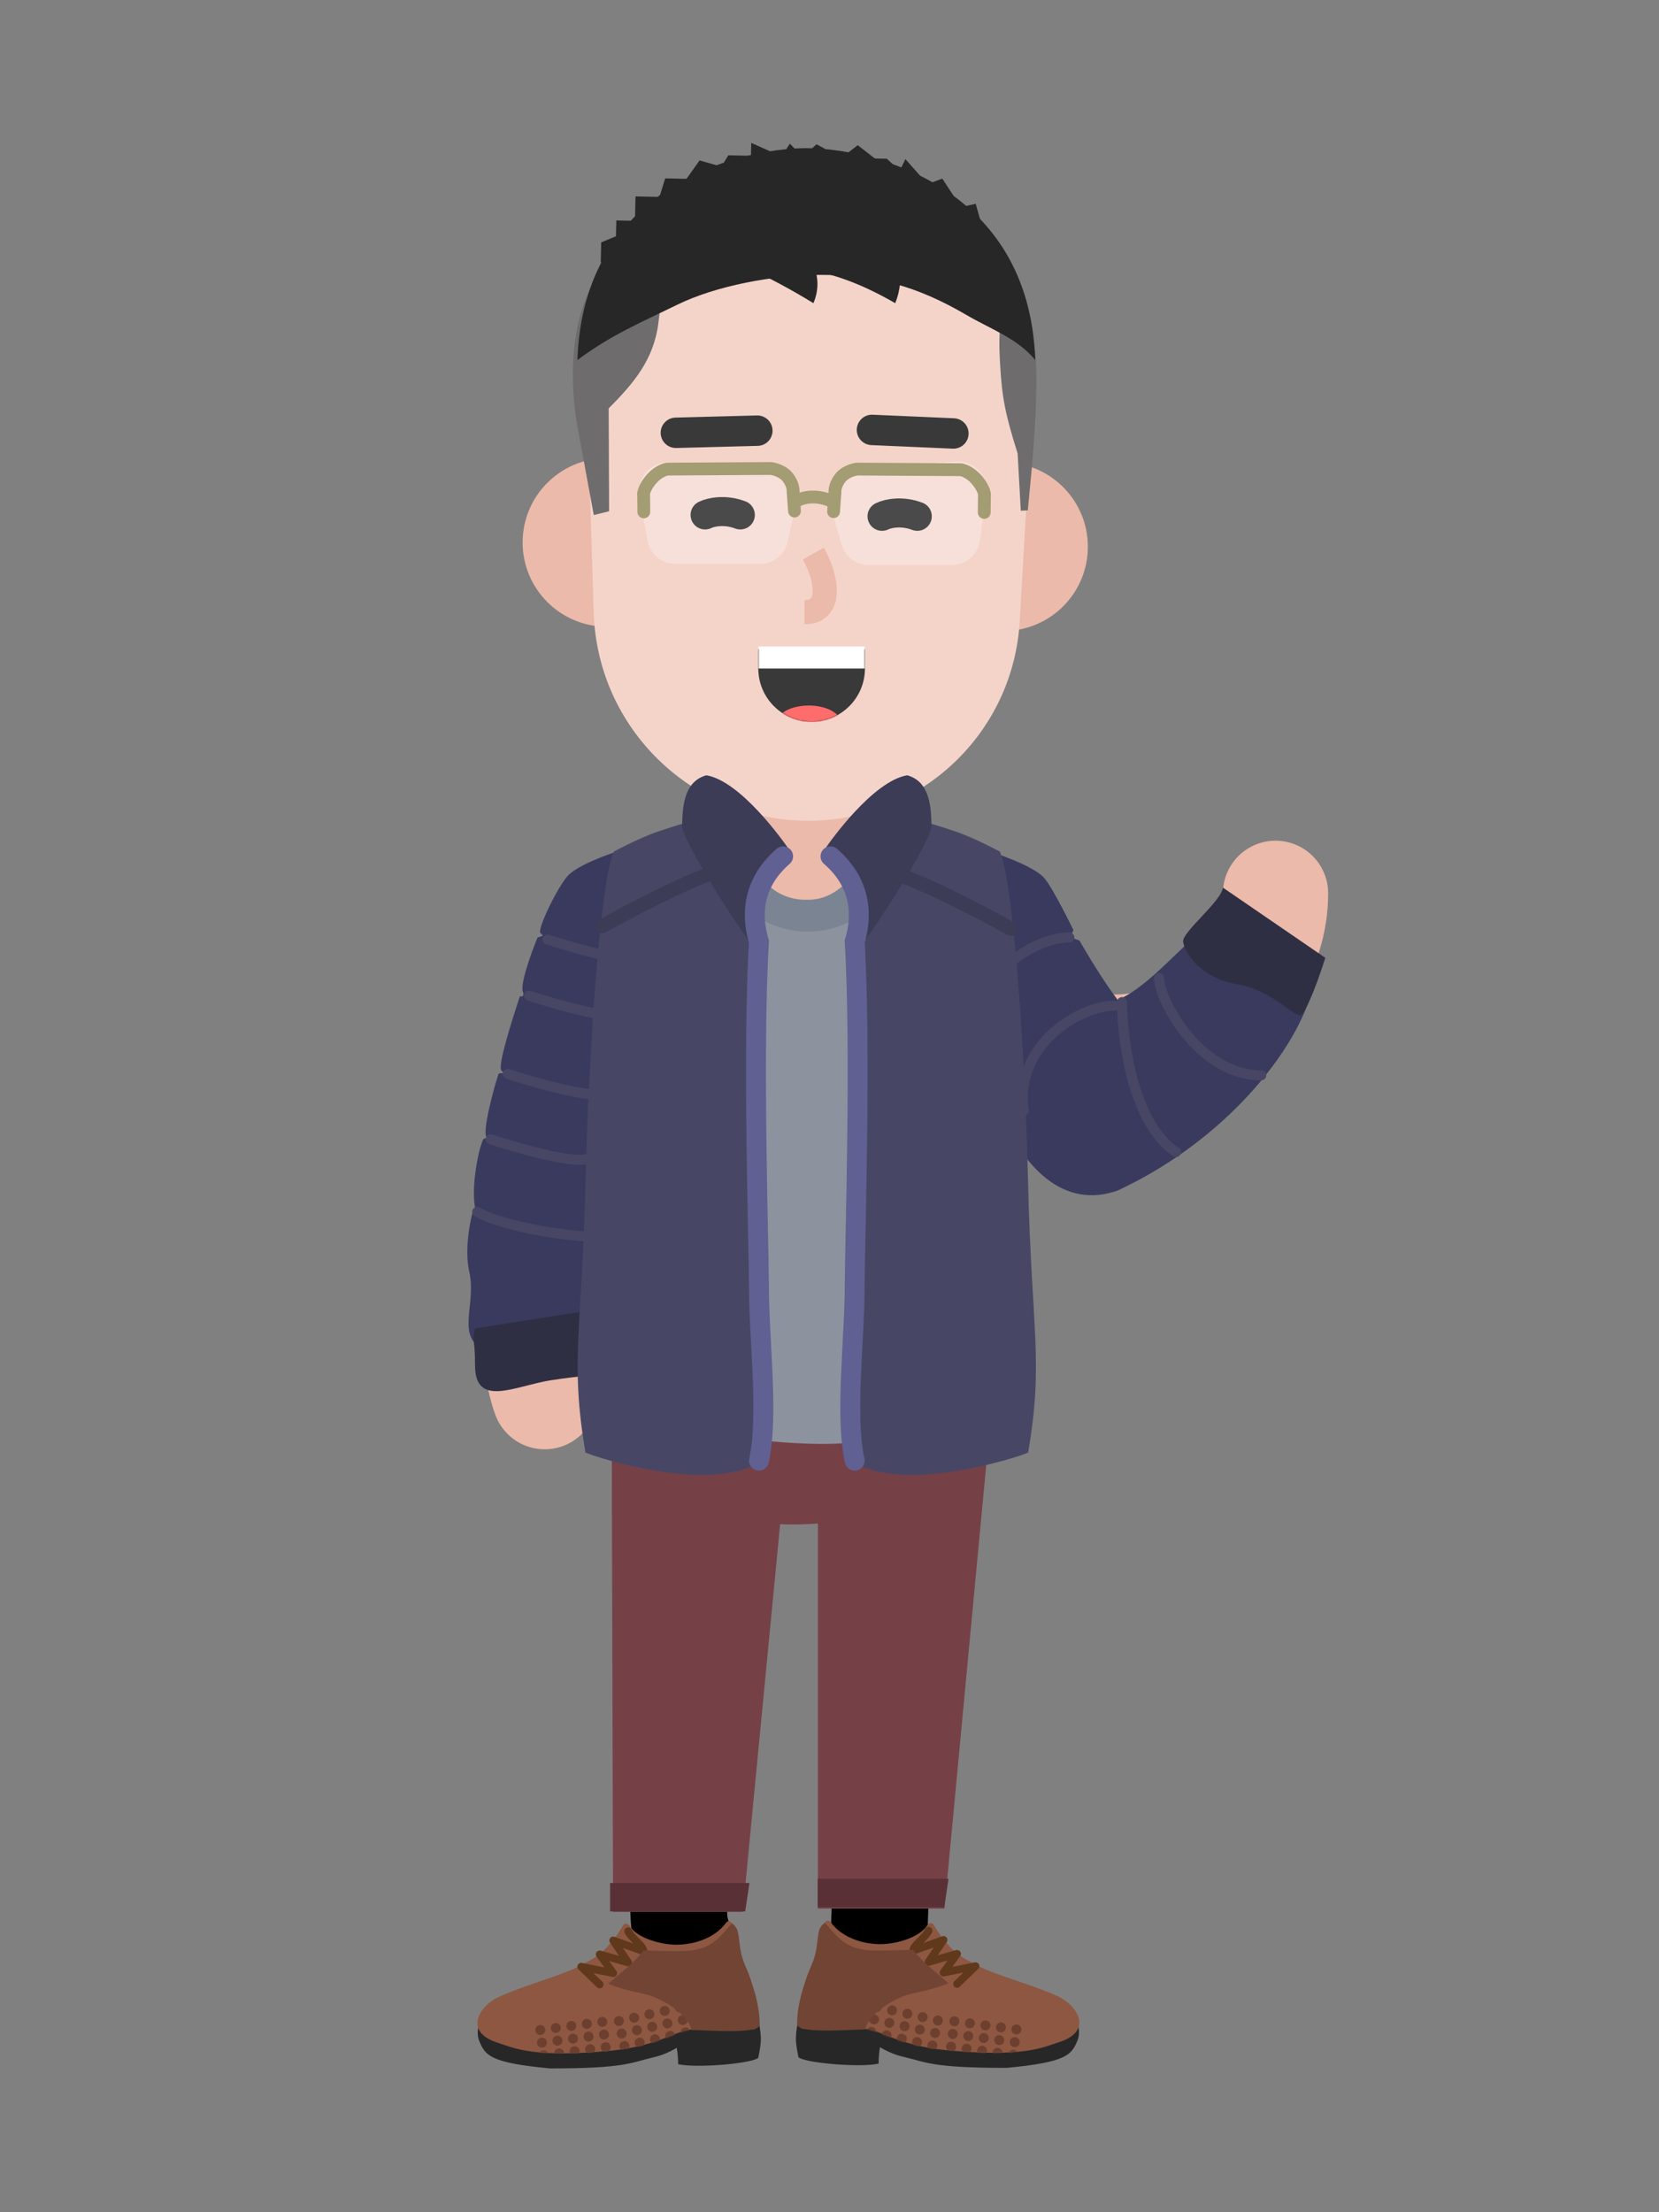 <svg width="1200" height="1600" viewBox="0 0 1200 1600" fill="none" xmlns="http://www.w3.org/2000/svg">
<rect x="0" y="0" width="1200" height="1600" fill="#808080" stroke="none"/>
<path d="M644.947 1231.28C640.148 1297.45 631.989 1432.04 637.748 1441.09" stroke="black" stroke-width="69.936" stroke-linecap="round"/>
<path d="M499.934 1187.06C495.135 1253.22 486.975 1387.81 492.735 1396.86" stroke="black" stroke-width="69.936" stroke-linecap="round"/>
<path d="M717.981 1010.59L591.618 1022.29V1380.41H683.151L717.981 1010.59Z" fill="#764047"/>
<path d="M683.001 1379.38L686.086 1358.81H591.467V1379.38H683.001Z" fill="#593036"/>
<ellipse rx="121.664" ry="62.66" transform="matrix(-1 0 0 1 573.678 1039.91)" fill="#764047"/>
<path d="M571.927 1023.12H442.43L443.459 1382.78H537.261L571.927 1023.12Z" fill="#764047"/>
<path d="M539.016 1382.46L542.101 1361.9H441.312V1382.46H539.016Z" fill="#593036"/>
<path d="M779.494 1475.45C781.426 1470.68 780.036 1464.13 778.954 1462.35C777.873 1460.57 646.542 1452.37 646.542 1452.37C624.745 1450.59 581.537 1443.11 578.551 1456C574.857 1471.94 575.027 1475.54 577.544 1487.88C581.572 1492 622.321 1495.6 635.534 1492.51C635.534 1485.31 636.562 1480.68 636.562 1480.68C636.562 1480.68 643.927 1485.35 652.567 1487.37C670.19 1491.48 673.564 1495.6 728.149 1495.6C771.928 1491.48 775.171 1486.14 779.494 1475.45Z" fill="#272727"/>
<path d="M637.462 1406.12C626.515 1406.26 609.804 1402.66 600.698 1390.04C599.897 1388.93 598.261 1388.75 597.329 1389.76C589.14 1398.56 594.445 1393.55 591.155 1408.7C587.908 1423.65 585.167 1421.52 581.921 1435.4C579.673 1445.01 572.392 1467.44 581.921 1467.44H625.377C635.659 1467.44 649.546 1479.39 683.785 1482.74C740.62 1488.31 754.508 1480.68 765.857 1477.08C791.677 1468.89 778.574 1450.16 765.857 1444.17C747.227 1435.4 720.527 1428.81 706.946 1421.55C696.371 1415.89 692.739 1414.13 687.309 1408.18C680.38 1400.58 677.442 1395.72 675.243 1391.94C674.328 1390.37 671.84 1390.72 670.868 1392.26C664.865 1401.78 647.57 1405.99 637.462 1406.12Z" fill="#8E5742"/>
<mask id="mask0" mask-type="alpha" maskUnits="userSpaceOnUse" x="576" y="1389" width="204" height="96">
<path d="M636.433 1406.12C625.487 1406.26 608.776 1402.66 599.67 1390.04C598.869 1388.93 597.232 1388.75 596.3 1389.76C588.111 1398.56 593.417 1393.55 590.127 1408.7C586.88 1423.65 584.139 1421.52 580.892 1435.4C578.645 1445.01 571.364 1467.44 580.892 1467.44H624.349C634.631 1467.44 648.518 1479.39 682.756 1482.74C739.591 1488.31 753.48 1480.68 764.828 1477.08C790.649 1468.89 777.546 1450.16 764.828 1444.17C746.198 1435.4 719.499 1428.81 705.918 1421.55C695.342 1415.89 691.711 1414.13 686.281 1408.18C679.352 1400.58 676.413 1395.72 674.215 1391.94C673.299 1390.37 670.812 1390.72 669.84 1392.26C663.837 1401.78 646.541 1405.99 636.433 1406.12Z" fill="#8E5742"/>
</mask>
<g mask="url(#mask0)">
<circle r="3.6" transform="matrix(-0.991 -0.131 -0.131 0.991 734.009 1476.99)" fill="#6C3F2E"/>
<circle r="3.6" transform="matrix(-0.991 -0.131 -0.131 0.991 722.793 1475.51)" fill="#6C3F2E"/>
<circle r="3.6" transform="matrix(-0.991 -0.131 -0.131 0.991 711.577 1474.03)" fill="#6C3F2E"/>
<circle r="3.6" transform="matrix(-0.991 -0.131 -0.131 0.991 700.36 1472.56)" fill="#6C3F2E"/>
<circle r="3.6" transform="matrix(-0.991 -0.131 -0.131 0.991 689.143 1471.08)" fill="#6C3F2E"/>
<circle r="3.6" transform="matrix(-0.991 -0.131 -0.131 0.991 732.801 1486.16)" fill="#6C3F2E"/>
<circle r="3.6" transform="matrix(-0.991 -0.131 -0.131 0.991 721.584 1484.69)" fill="#6C3F2E"/>
<circle r="3.6" transform="matrix(-0.991 -0.131 -0.131 0.991 710.369 1483.21)" fill="#6C3F2E"/>
<circle r="3.6" transform="matrix(-0.991 -0.131 -0.131 0.991 699.152 1481.73)" fill="#6C3F2E"/>
<circle r="3.6" transform="matrix(-0.991 -0.131 -0.131 0.991 687.935 1480.26)" fill="#6C3F2E"/>
<circle r="3.6" transform="matrix(-0.991 -0.131 -0.131 0.991 735.217 1467.81)" fill="#6C3F2E"/>
<circle r="3.6" transform="matrix(-0.991 -0.131 -0.131 0.991 724.001 1466.33)" fill="#6C3F2E"/>
<circle r="3.6" transform="matrix(-0.991 -0.131 -0.131 0.991 712.784 1464.86)" fill="#6C3F2E"/>
<circle r="3.6" transform="matrix(-0.991 -0.131 -0.131 0.991 701.568 1463.38)" fill="#6C3F2E"/>
<circle r="3.6" transform="matrix(-0.991 -0.131 -0.131 0.991 690.352 1461.9)" fill="#6C3F2E"/>
<circle r="3.6" transform="matrix(-0.976 -0.216 -0.216 0.976 676.384 1470.38)" fill="#6C3F2E"/>
<circle r="3.6" transform="matrix(-0.976 -0.216 -0.216 0.976 665.339 1467.93)" fill="#6C3F2E"/>
<circle r="3.6" transform="matrix(-0.976 -0.216 -0.216 0.976 654.294 1465.48)" fill="#6C3F2E"/>
<circle r="3.6" transform="matrix(-0.976 -0.216 -0.216 0.976 643.249 1463.04)" fill="#6C3F2E"/>
<circle r="3.6" transform="matrix(-0.976 -0.216 -0.216 0.976 632.204 1460.59)" fill="#6C3F2E"/>
<circle r="3.6" transform="matrix(-0.976 -0.216 -0.216 0.976 674.38 1479.42)" fill="#6C3F2E"/>
<circle r="3.6" transform="matrix(-0.976 -0.216 -0.216 0.976 663.336 1476.97)" fill="#6C3F2E"/>
<circle r="3.6" transform="matrix(-0.976 -0.216 -0.216 0.976 652.29 1474.52)" fill="#6C3F2E"/>
<circle r="3.6" transform="matrix(-0.976 -0.216 -0.216 0.976 641.246 1472.07)" fill="#6C3F2E"/>
<circle r="3.6" transform="matrix(-0.976 -0.216 -0.216 0.976 630.2 1469.62)" fill="#6C3F2E"/>
<circle r="3.6" transform="matrix(-0.976 -0.216 -0.216 0.976 678.386 1461.34)" fill="#6C3F2E"/>
<circle r="3.6" transform="matrix(-0.976 -0.216 -0.216 0.976 667.342 1458.9)" fill="#6C3F2E"/>
<circle r="3.6" transform="matrix(-0.976 -0.216 -0.216 0.976 656.297 1456.45)" fill="#6C3F2E"/>
<circle r="3.6" transform="matrix(-0.976 -0.216 -0.216 0.976 645.253 1454)" fill="#6C3F2E"/>
<circle r="3.6" transform="matrix(-0.976 -0.216 -0.216 0.976 634.207 1451.55)" fill="#6C3F2E"/>
</g>
<path d="M671.687 1396.35C669.46 1401.36 660.528 1406.97 660.528 1410.87L682.486 1403.03L671.687 1418.98L692.264 1413.1L682.486 1426.69L705.626 1422L692.264 1434.92" stroke="#60391C" stroke-width="5.568" stroke-linecap="round" stroke-linejoin="round"/>
<path d="M685.989 1434.4C675.919 1425.15 668.43 1420.52 660.374 1410.23C656.01 1410.23 650.25 1410.75 633.634 1410.75C611.983 1410.75 606.244 1401.49 596.677 1390.69C589.41 1395.32 593.153 1405.09 588.117 1418.46C584.089 1429.16 576.537 1445.2 576.537 1464.74C580.061 1470.91 614.803 1467.83 625.881 1467.83C628.398 1455.49 648.033 1445.2 656.774 1442.63C664.448 1440.37 673.401 1439.54 685.989 1434.4Z" fill="#714433"/>
<path d="M346.542 1475.86C344.611 1471.08 346.001 1464.54 347.082 1462.76C348.164 1460.97 479.494 1452.78 479.494 1452.78C501.292 1451 544.499 1443.52 547.485 1456.4C551.179 1472.35 551.01 1475.94 548.492 1488.29C544.464 1492.4 503.715 1496 490.503 1492.91C490.503 1485.72 489.475 1481.09 489.475 1481.09C489.475 1481.09 482.11 1485.76 473.47 1487.77C455.847 1491.89 452.472 1496 397.888 1496C354.109 1491.89 350.866 1486.55 346.542 1475.86Z" fill="#272727"/>
<path d="M488.575 1406.52C499.522 1406.67 516.233 1403.07 525.339 1390.45C526.139 1389.34 527.776 1389.16 528.708 1390.16C536.897 1398.97 531.592 1393.96 534.881 1409.11C538.128 1424.06 540.869 1421.92 544.116 1435.81C546.364 1445.42 553.644 1467.85 544.116 1467.85H500.659C490.377 1467.85 476.491 1479.79 442.252 1483.14C385.417 1488.71 371.528 1481.09 360.18 1477.49C334.359 1469.3 347.463 1450.57 360.18 1444.58C378.81 1435.81 405.509 1429.22 419.091 1421.95C429.666 1416.29 433.298 1414.53 438.727 1408.58C445.656 1400.98 448.595 1396.13 450.793 1392.35C451.709 1390.77 454.196 1391.12 455.168 1392.66C461.171 1402.18 478.467 1406.39 488.575 1406.52Z" fill="#8E5742"/>
<mask id="mask1" mask-type="alpha" maskUnits="userSpaceOnUse" x="346" y="1389" width="204" height="97">
<path d="M489.603 1406.52C500.55 1406.67 517.261 1403.07 526.367 1390.45C527.168 1389.34 528.804 1389.16 529.736 1390.16C537.925 1398.97 532.62 1393.96 535.91 1409.11C539.156 1424.06 541.898 1421.92 545.144 1435.81C547.392 1445.42 554.673 1467.85 545.144 1467.85H501.688C491.406 1467.85 477.519 1479.79 443.28 1483.14C386.445 1488.71 372.557 1481.09 361.208 1477.49C335.388 1469.3 348.491 1450.57 361.208 1444.58C379.838 1435.81 406.538 1429.22 420.119 1421.95C430.694 1416.29 434.326 1414.53 439.756 1408.58C446.685 1400.98 449.623 1396.13 451.822 1392.35C452.737 1390.77 455.225 1391.12 456.196 1392.66C462.2 1402.18 479.495 1406.39 489.603 1406.52Z" fill="#8E5742"/>
</mask>
<g mask="url(#mask1)">
<circle cx="392.028" cy="1477.39" r="3.6" transform="rotate(-7.5 392.028 1477.39)" fill="#6C3F2E"/>
<circle cx="403.244" cy="1475.91" r="3.6" transform="rotate(-7.5 403.244 1475.91)" fill="#6C3F2E"/>
<circle cx="414.46" cy="1474.44" r="3.6" transform="rotate(-7.5 414.46 1474.44)" fill="#6C3F2E"/>
<circle cx="425.677" cy="1472.96" r="3.6" transform="rotate(-7.5 425.677 1472.96)" fill="#6C3F2E"/>
<circle cx="436.893" cy="1471.48" r="3.6" transform="rotate(-7.5 436.893 1471.48)" fill="#6C3F2E"/>
<circle cx="393.236" cy="1486.57" r="3.6" transform="rotate(-7.5 393.236 1486.57)" fill="#6C3F2E"/>
<circle cx="404.452" cy="1485.09" r="3.6" transform="rotate(-7.5 404.452 1485.09)" fill="#6C3F2E"/>
<circle cx="415.668" cy="1483.61" r="3.6" transform="rotate(-7.5 415.668 1483.61)" fill="#6C3F2E"/>
<circle cx="426.885" cy="1482.14" r="3.6" transform="rotate(-7.5 426.885 1482.14)" fill="#6C3F2E"/>
<circle cx="438.101" cy="1480.66" r="3.6" transform="rotate(-7.5 438.101 1480.66)" fill="#6C3F2E"/>
<circle cx="390.819" cy="1468.21" r="3.6" transform="rotate(-7.5 390.819 1468.21)" fill="#6C3F2E"/>
<circle cx="402.036" cy="1466.74" r="3.6" transform="rotate(-7.5 402.036 1466.74)" fill="#6C3F2E"/>
<circle cx="413.253" cy="1465.26" r="3.6" transform="rotate(-7.5 413.253 1465.26)" fill="#6C3F2E"/>
<circle cx="424.469" cy="1463.78" r="3.6" transform="rotate(-7.5 424.469 1463.78)" fill="#6C3F2E"/>
<circle cx="435.685" cy="1462.31" r="3.6" transform="rotate(-7.5 435.685 1462.31)" fill="#6C3F2E"/>
<circle cx="449.654" cy="1470.79" r="3.6" transform="rotate(-12.5 449.654 1470.79)" fill="#6C3F2E"/>
<circle cx="460.699" cy="1468.34" r="3.6" transform="rotate(-12.5 460.699 1468.34)" fill="#6C3F2E"/>
<circle cx="471.744" cy="1465.89" r="3.6" transform="rotate(-12.5 471.744 1465.89)" fill="#6C3F2E"/>
<circle cx="482.789" cy="1463.44" r="3.6" transform="rotate(-12.5 482.789 1463.44)" fill="#6C3F2E"/>
<circle cx="493.833" cy="1460.99" r="3.6" transform="rotate(-12.5 493.833 1460.99)" fill="#6C3F2E"/>
<circle cx="451.658" cy="1479.82" r="3.6" transform="rotate(-12.5 451.658 1479.82)" fill="#6C3F2E"/>
<circle cx="462.703" cy="1477.37" r="3.6" transform="rotate(-12.5 462.703 1477.37)" fill="#6C3F2E"/>
<circle cx="473.747" cy="1474.93" r="3.6" transform="rotate(-12.5 473.747 1474.93)" fill="#6C3F2E"/>
<circle cx="484.792" cy="1472.48" r="3.6" transform="rotate(-12.5 484.792 1472.48)" fill="#6C3F2E"/>
<circle cx="495.837" cy="1470.03" r="3.6" transform="rotate(-12.5 495.837 1470.03)" fill="#6C3F2E"/>
<circle cx="447.65" cy="1461.75" r="3.6" transform="rotate(-12.5 447.65 1461.75)" fill="#6C3F2E"/>
<circle cx="458.696" cy="1459.3" r="3.6" transform="rotate(-12.5 458.696 1459.3)" fill="#6C3F2E"/>
<circle cx="469.741" cy="1456.85" r="3.6" transform="rotate(-12.5 469.741 1456.85)" fill="#6C3F2E"/>
<circle cx="480.786" cy="1454.4" r="3.6" transform="rotate(-12.5 480.786 1454.4)" fill="#6C3F2E"/>
<circle cx="491.83" cy="1451.95" r="3.6" transform="rotate(-12.5 491.83 1451.95)" fill="#6C3F2E"/>
</g>
<path d="M454.349 1396.75C456.577 1401.76 465.509 1407.37 465.509 1411.27L443.551 1403.44L454.349 1419.38L433.773 1413.5L443.551 1427.09L420.41 1422.41L433.773 1435.32" stroke="#60391C" stroke-width="5.568" stroke-linecap="round" stroke-linejoin="round"/>
<path d="M440.048 1434.81C450.118 1425.55 457.606 1420.92 465.663 1410.64C470.026 1410.64 475.787 1411.15 492.403 1411.15C514.053 1411.15 519.793 1401.9 529.359 1391.1C536.626 1395.72 532.884 1405.49 537.919 1418.86C541.947 1429.56 549.5 1445.6 549.5 1465.15C545.975 1471.32 511.233 1468.23 500.156 1468.23C497.638 1455.89 478.004 1445.61 469.262 1443.03C461.589 1440.78 452.636 1439.95 440.048 1434.81Z" fill="#714433"/>
<path d="M750.879 739.675C818.456 788.09 922.633 730.419 922.633 646.085" stroke="#EBBAAA" stroke-width="76.106" stroke-linecap="round" stroke-linejoin="bevel"/>
<path d="M425.142 731.641C378.499 814.325 377.041 963.519 394.002 1010.16" stroke="#EBBAAA" stroke-width="76.106" stroke-linecap="round" stroke-linejoin="bevel"/>
<path d="M751.908 663.055C751.908 638.886 698.942 614.219 661.917 602.489L613.579 586.451C606.848 586.239 560.596 588.162 553.929 589.084L478.851 614.219C443.275 619.138 414.074 638.119 417.657 673.854L430.463 827.402L426.913 1029.7C426.839 1031.57 504.239 1033.17 506.105 1033.07C506.105 1033.07 529.76 1042.04 583.24 1044.1C636.72 1046.16 655.232 1033.07 655.232 1033.07L731.853 1029.63C733.644 1029.53 734.572 1024.29 734.424 1022.5L724.131 808.459L751.908 663.055Z" fill="#8D939E"/>
<path d="M755.077 634.755C746.219 625.3 717.048 615.743 703.57 612.146C685.057 743.789 731.085 888.723 808.473 861.034C894.098 821.236 948.41 746.027 951.429 702.651C938.059 678.996 924.928 667.617 886.636 657.398C853.725 684.138 832.128 712.935 808.473 723.22C798.295 709.862 786.655 690.423 780.621 680.024C771.962 678.482 776.509 672.825 776.509 672.825C776.509 672.825 761.271 641.367 755.077 634.755Z" fill="#3A3A5F"/>
<path d="M740.594 803.44C733.395 756.131 780.704 727.334 806.416 727.334" stroke="#474765" stroke-width="7.199" stroke-linecap="round"/>
<path d="M850.64 833.266C815.672 809.611 811.559 740.19 811.559 724.763" stroke="#474765" stroke-width="7.199" stroke-linecap="round"/>
<path d="M912.348 777.729C867.096 777.729 838.299 722.706 838.299 707.279" stroke="#474765" stroke-width="7.199" stroke-linecap="round"/>
<path d="M707.684 754.074C700.485 706.765 747.794 677.968 773.505 677.968" stroke="#474765" stroke-width="7.199" stroke-linecap="round"/>
<path d="M940.503 734.138C944.934 733.32 955.104 704.163 958.629 692.752L884.58 641.971C883.069 652.36 854.977 674.104 855.783 681.053C856.79 689.739 869.689 707.819 894.864 711.907C920.04 715.994 934.964 735.16 940.503 734.138Z" fill="#2F2F43"/>
<circle r="66.85" transform="matrix(-1 0 0 1 584.268 607.003)" fill="#7B8493"/>
<rect width="80.564" height="121.907" rx="38.99" transform="matrix(-1 0 0 1 623.919 528.84)" fill="#EBBAAA"/>
<path d="M438.981 453.282C405.317 453.282 378.027 425.992 378.027 392.329C378.027 358.665 405.317 331.375 438.981 331.375C472.644 331.375 499.934 358.665 499.934 392.329C499.934 425.992 472.644 453.282 438.981 453.282Z" fill="#EBBAAA"/>
<path d="M725.923 456.368C759.586 456.368 786.876 429.078 786.876 395.414C786.876 361.751 759.586 334.461 725.923 334.461C692.259 334.461 664.969 361.751 664.969 395.414C664.969 429.078 692.259 456.368 725.923 456.368Z" fill="#EBBAAA"/>
<path d="M742.651 286.637C742.651 199.449 671.971 128.768 584.782 128.768C497.594 128.768 426.913 199.449 426.913 286.637V361.201L429.448 443.036C432.047 526.952 500.826 593.633 584.782 593.633C665.895 593.633 732.922 530.352 737.58 449.373L742.651 361.201V286.637Z" fill="#F4D4C9"/>
<path fill-rule="evenodd" clip-rule="evenodd" d="M625.629 469.603V483.47C625.629 504.77 608.362 522.037 587.062 522.037C565.761 522.037 548.494 504.77 548.494 483.47V469.603H625.629Z" fill="#393939"/>
<mask id="mask2" mask-type="alpha" maskUnits="userSpaceOnUse" x="548" y="463" width="78" height="60">
<path fill-rule="evenodd" clip-rule="evenodd" d="M625.119 463C625.454 465.046 625.629 467.146 625.629 469.287V483.47C625.629 504.77 608.362 522.037 587.062 522.037C565.761 522.037 548.494 504.77 548.494 483.47V469.287C548.494 467.146 548.669 465.046 549.004 463H625.119Z" fill="#434343"/>
</mask>
<g mask="url(#mask2)">
<ellipse rx="23.258" ry="12.667" transform="matrix(-1 0 0 1 585.005 522.943)" fill="#FF6C6C"/>
<rect width="77.135" height="15.907" transform="matrix(-1 0 0 1 625.629 467.603)" fill="white"/>
</g>
<path d="M547.802 311.481L488.878 313.021" stroke="#393939" stroke-width="22" stroke-linecap="round"/>
<path d="M630.726 310.934L689.614 313.503" stroke="#393939" stroke-width="22" stroke-linecap="round"/>
<path d="M588.265 400.397C598.779 418.948 601.975 442.799 581.905 442.799" stroke="#EBBAAA" stroke-width="17.484"/>
<path d="M510 372.429C513.667 370.596 523.9 368.029 535.5 372.429" stroke="black" stroke-width="21" stroke-linecap="round"/>
<path d="M638 373.429C641.667 371.596 651.9 369.029 663.5 373.429" stroke="black" stroke-width="21" stroke-linecap="round"/>
<path d="M576.036 363.561C578.806 351.163 569.786 339.242 557.101 338.538L484.033 334.483C470.789 333.747 460.322 345.555 462.64 358.615L468.373 390.912C470.116 400.732 478.653 407.886 488.626 407.886L549.651 407.886C559.283 407.886 567.625 401.202 569.725 391.802L576.036 363.561Z" fill="white" fill-opacity="0.29"/>
<path d="M713.326 357.106C715.067 344.163 704.464 332.895 691.439 333.848L618.862 339.158C605.844 340.11 596.994 352.79 600.589 365.338L608.735 393.773C611.263 402.597 619.331 408.678 628.509 408.678L688.399 408.678C698.699 408.678 707.411 401.059 708.785 390.852L713.326 357.106Z" fill="white" fill-opacity="0.29"/>
<path d="M716.562 370.694C716.535 373.25 714.442 375.3 711.886 375.274C709.33 375.247 707.28 373.154 707.306 370.598L716.562 370.694ZM712.056 358.83L707.428 358.782L707.434 358.224L707.572 357.683L712.056 358.83ZM694.734 339.719L694.762 335.091L694.971 335.092L695.179 335.112L694.734 339.719ZM620.001 339.274L619.452 334.678L619.739 334.644L620.029 334.646L620.001 339.274ZM603.969 355.641L608.565 355.092L608.617 355.53L608.586 355.969L603.969 355.641ZM607.563 370.378C607.382 372.928 605.169 374.848 602.619 374.667C600.07 374.486 598.15 372.273 598.33 369.723L607.563 370.378ZM707.306 370.598L707.428 358.782L716.684 358.878L716.562 370.694L707.306 370.598ZM707.572 357.683C707.442 358.193 707.573 358.303 707.445 357.723C707.341 357.25 707.115 356.551 706.71 355.667C705.902 353.904 704.528 351.721 702.581 349.574L709.439 343.358C711.991 346.172 713.902 349.144 715.124 351.81C715.734 353.14 716.208 354.473 716.486 355.736C716.74 356.891 716.933 358.44 716.54 359.977L707.572 357.683ZM702.581 349.574C698.805 345.409 694.953 344.389 694.29 344.325L695.179 335.112C698.284 335.412 704.219 337.6 709.439 343.358L702.581 349.574ZM694.707 344.347L619.973 343.902L620.029 334.646L694.762 335.091L694.707 344.347ZM620.55 343.869C619.631 343.979 617.821 344.384 615.923 345.237C614.011 346.095 612.372 347.245 611.351 348.633L603.895 343.148C606.189 340.029 609.367 338.034 612.13 336.793C614.905 335.547 617.626 334.896 619.452 334.678L620.55 343.869ZM611.351 348.633C610.003 350.464 609.285 352.088 608.918 353.292C608.523 354.586 608.581 355.228 608.565 355.092L599.374 356.19C599.042 353.41 600.04 348.387 603.895 343.148L611.351 348.633ZM608.586 355.969L607.563 370.378L598.33 369.723L599.353 355.314L608.586 355.969Z" fill="#A49C72"/>
<path d="M461.061 370.262C461.088 372.818 463.181 374.869 465.737 374.842C468.293 374.816 470.343 372.723 470.317 370.167L461.061 370.262ZM465.567 358.399L470.195 358.351L470.189 357.793L470.051 357.252L465.567 358.399ZM482.889 339.287L482.861 334.659L482.652 334.661L482.445 334.681L482.889 339.287ZM557.622 338.843L558.171 334.247L557.884 334.213L557.595 334.215L557.622 338.843ZM573.654 355.21L569.058 354.661L569.006 355.098L569.037 355.537L573.654 355.21ZM570.06 369.947C570.241 372.497 572.454 374.417 575.004 374.236C577.553 374.055 579.474 371.842 579.293 369.292L570.06 369.947ZM470.317 370.167L470.195 358.351L460.939 358.447L461.061 370.262L470.317 370.167ZM470.051 357.252C470.181 357.761 470.05 357.872 470.178 357.292C470.282 356.819 470.508 356.12 470.913 355.236C471.721 353.473 473.095 351.29 475.042 349.143L468.184 342.926C465.632 345.741 463.721 348.713 462.499 351.379C461.889 352.708 461.415 354.042 461.137 355.304C460.883 356.46 460.69 358.009 461.084 359.546L470.051 357.252ZM475.042 349.143C478.818 344.978 482.67 343.958 483.333 343.894L482.445 334.681C479.339 334.98 473.404 337.168 468.184 342.926L475.042 349.143ZM482.916 343.915L557.65 343.471L557.595 334.215L482.861 334.659L482.916 343.915ZM557.073 343.438C557.992 343.548 559.802 343.952 561.7 344.805C563.612 345.664 565.251 346.814 566.272 348.202L573.728 342.717C571.434 339.598 568.256 337.603 565.493 336.362C562.718 335.115 559.997 334.465 558.171 334.247L557.073 343.438ZM566.272 348.202C567.62 350.033 568.338 351.657 568.705 352.86C569.1 354.155 569.042 354.797 569.058 354.661L578.249 355.759C578.581 352.979 577.583 347.956 573.728 342.717L566.272 348.202ZM569.037 355.537L570.06 369.947L579.293 369.292L578.27 354.882L569.037 355.537Z" fill="#A49C72"/>
<path d="M601.624 362.636C597.167 360.236 585.683 356.877 575.398 362.636" stroke="#A49C72" stroke-width="9.256"/>
<circle r="5.142" transform="matrix(-1 0 0 1 624.378 668.712)" fill="#E5EBF9"/>
<path d="M476.28 233.157C479.468 206.402 482.345 187.191 484.471 169.354C485.976 156.72 486.132 153.497 450.216 179.971C414.301 206.444 408.916 264.525 418.686 313.891L429.485 372.514L440.575 369.772L440.284 295.379C458.38 277.163 473.093 259.912 476.28 233.157Z" fill="#6E6C6C"/>
<path d="M723.291 261.695C721.808 234.794 724.839 236.179 723.85 218.245C723.149 205.542 718.772 208.322 741.449 231.615C753.965 244.471 749.253 299.706 746.588 335.829L743.422 369.124L738.364 369.403L736.08 327.989C727.14 299.291 724.775 288.596 723.291 261.695Z" fill="#6E6C6C"/>
<path fill-rule="evenodd" clip-rule="evenodd" d="M582.793 107.172L582.794 107.171C582.868 107.171 582.942 107.171 583.017 107.171C583.092 107.171 583.166 107.171 583.24 107.171L583.241 107.172C630.763 107.34 744.547 134.289 748.823 260.411C736.188 244.876 716.673 238.099 699.341 227.961C662.854 206.619 633.061 198.806 593.529 198.806C559.558 198.806 517.892 206.671 489.751 220.455C464.578 232.785 442.261 242.034 417.658 260.412C421.934 134.29 535.274 107.34 582.793 107.172Z" fill="#272727"/>
<path d="M588.382 219.273C551.358 196.647 534.356 192.008 516.529 181.724C528.87 176.239 560.911 160.915 577.366 174.08C584.407 183.266 596.966 198.704 588.382 219.273Z" fill="#272727"/>
<path d="M647.519 219.273C592.496 187.391 568.67 197.676 550.843 187.391C563.185 181.906 536.445 142.712 624.378 161.679C650.604 167.336 656.103 198.704 647.519 219.273Z" fill="#272727"/>
<path d="M705.76 147.403L715.714 182.764L584.5 162.443L434.544 189.856L434.86 175.306L445.556 170.86L445.805 159.428L459.289 159.721L459.673 142.054L477.01 142.431L481.156 129.004L496.567 129.339L506.011 116.028L521.812 120.531L526.809 112.321L543.183 112.677L543.386 103.324L565.335 113.159L571.317 103.931L580.746 113.494L590.581 104.35L608.677 114.101L620.439 104.999L632.756 114.624L641.425 114.813L650.876 123.336L654.909 115.106L670.899 133.129L681.584 129.202L695.109 149.771L705.76 147.403Z" fill="#272727"/>
<path d="M619.464 665.626C625.053 633.977 624.44 632.417 638.805 585.406C638.805 585.406 677.98 596.718 692.187 601.738C706.395 606.759 723.133 615.892 723.133 615.892C732.178 634.411 741.126 750.573 743.68 856.563C746.234 962.553 754.992 984.449 743.68 1050.6C732.507 1055.4 659.792 1077.42 623.08 1060.32C623.08 1047.99 619.846 1036.23 619.464 1022.29C618.215 976.779 622.469 933.451 623.08 856.563C623.619 788.721 611.251 712.129 619.464 665.626Z" fill="#474765"/>
<path d="M731.338 671.797C714.883 662.541 670.865 639.092 647.004 631.687" stroke="#3C3C56" stroke-width="10.285" stroke-linecap="round"/>
<path d="M656.26 560.723C670.659 564.836 673.744 579.235 673.744 597.747C673.744 610.089 607.923 711.907 614.093 690.309C628.492 639.914 592.495 620.374 596.609 614.203C600.723 608.032 631.577 564.836 656.26 560.723Z" fill="#3C3C56"/>
<path d="M618.207 1056.44C611.007 1023.53 618.207 970.051 618.207 929.941C618.207 903.446 623.006 759.559 618.207 681.053C623.349 664.255 624.378 639.914 600.723 619.345" stroke="#606092" stroke-width="14.399" stroke-linecap="round"/>
<path d="M409.942 634.258C416.525 626.03 440.454 617.46 451.595 614.203C448.853 727.162 442.648 956.373 439.768 969.537C436.168 985.992 355.434 982.907 344.121 972.108C332.808 961.309 344.121 940.226 339.493 920.171C336.039 905.203 339.368 886.695 341.55 878.004C342.291 875.049 344.524 876.867 344.121 875.432C340.418 862.268 345.149 834.294 349.263 824.524C350.12 822.124 355.948 824.009 351.834 822.467C348.955 817.941 356.805 788.185 360.576 776.7C362.805 775.329 365.513 777.42 362.633 774.129C359.753 770.838 370.689 736.761 376.003 720.649C378.574 720.649 378.574 720.649 378.574 718.078C375.283 713.964 384.059 689.624 388.859 677.968C393.487 676.939 392.973 676.528 390.916 674.882C388.345 672.825 401.715 644.543 409.942 634.258Z" fill="#3A3A5F"/>
<path d="M343.607 987.535C343.607 965.937 341.036 971.079 343.607 960.795L428.31 947.425C429.853 957.881 432.732 980.541 431.91 987.535C430.881 996.277 423.827 994.22 398.115 998.334C372.404 1002.45 343.607 1018.52 343.607 987.535Z" fill="#2F2F43"/>
<path d="M396.058 679.51C414.399 685.51 453.858 696.788 464.965 693.909" stroke="#474765" stroke-width="7.199" stroke-linecap="round"/>
<path d="M382.688 720.135C401.029 726.134 440.488 737.413 451.595 734.533" stroke="#474765" stroke-width="7.199" stroke-linecap="round"/>
<path d="M367.261 776.7C385.602 782.699 425.061 793.978 436.168 791.098" stroke="#474765" stroke-width="7.199" stroke-linecap="round"/>
<path d="M354.92 824.009C373.261 830.009 412.72 841.287 423.827 838.408" stroke="#474765" stroke-width="7.199" stroke-linecap="round"/>
<path d="M345.15 876.461C361.605 886.231 407.886 894.459 431.026 894.459" stroke="#474765" stroke-width="7.199" stroke-linecap="round"/>
<path d="M547.712 665.626C542.123 633.977 542.736 632.417 528.371 585.406C528.371 585.406 489.197 596.718 474.989 601.738C460.781 606.759 444.043 615.892 444.043 615.892C434.998 634.411 426.05 750.573 423.497 856.563C420.943 962.553 412.184 984.449 423.496 1050.6C434.67 1055.4 507.385 1077.42 544.096 1060.32C544.096 1047.99 547.33 1036.23 547.712 1022.29C548.961 976.779 544.707 933.451 544.096 856.563C543.557 788.721 555.925 712.129 547.712 665.626Z" fill="#474765"/>
<path d="M435.839 669.74C452.294 660.484 496.312 637.035 520.173 629.63" stroke="#3C3C56" stroke-width="10.285" stroke-linecap="round"/>
<path d="M510.916 560.723C496.518 564.836 493.432 579.235 493.432 597.747C493.432 610.089 559.254 711.907 553.083 690.309C538.685 639.914 574.681 620.374 570.567 614.203C566.453 608.032 535.599 564.836 510.916 560.723Z" fill="#3C3C56"/>
<path d="M548.969 1056.44C556.169 1023.53 548.97 970.051 548.969 929.941C548.969 903.446 544.17 759.559 548.969 681.053C543.827 664.255 542.799 639.914 566.453 619.345" stroke="#606092" stroke-width="14.399" stroke-linecap="round"/>
</svg>
